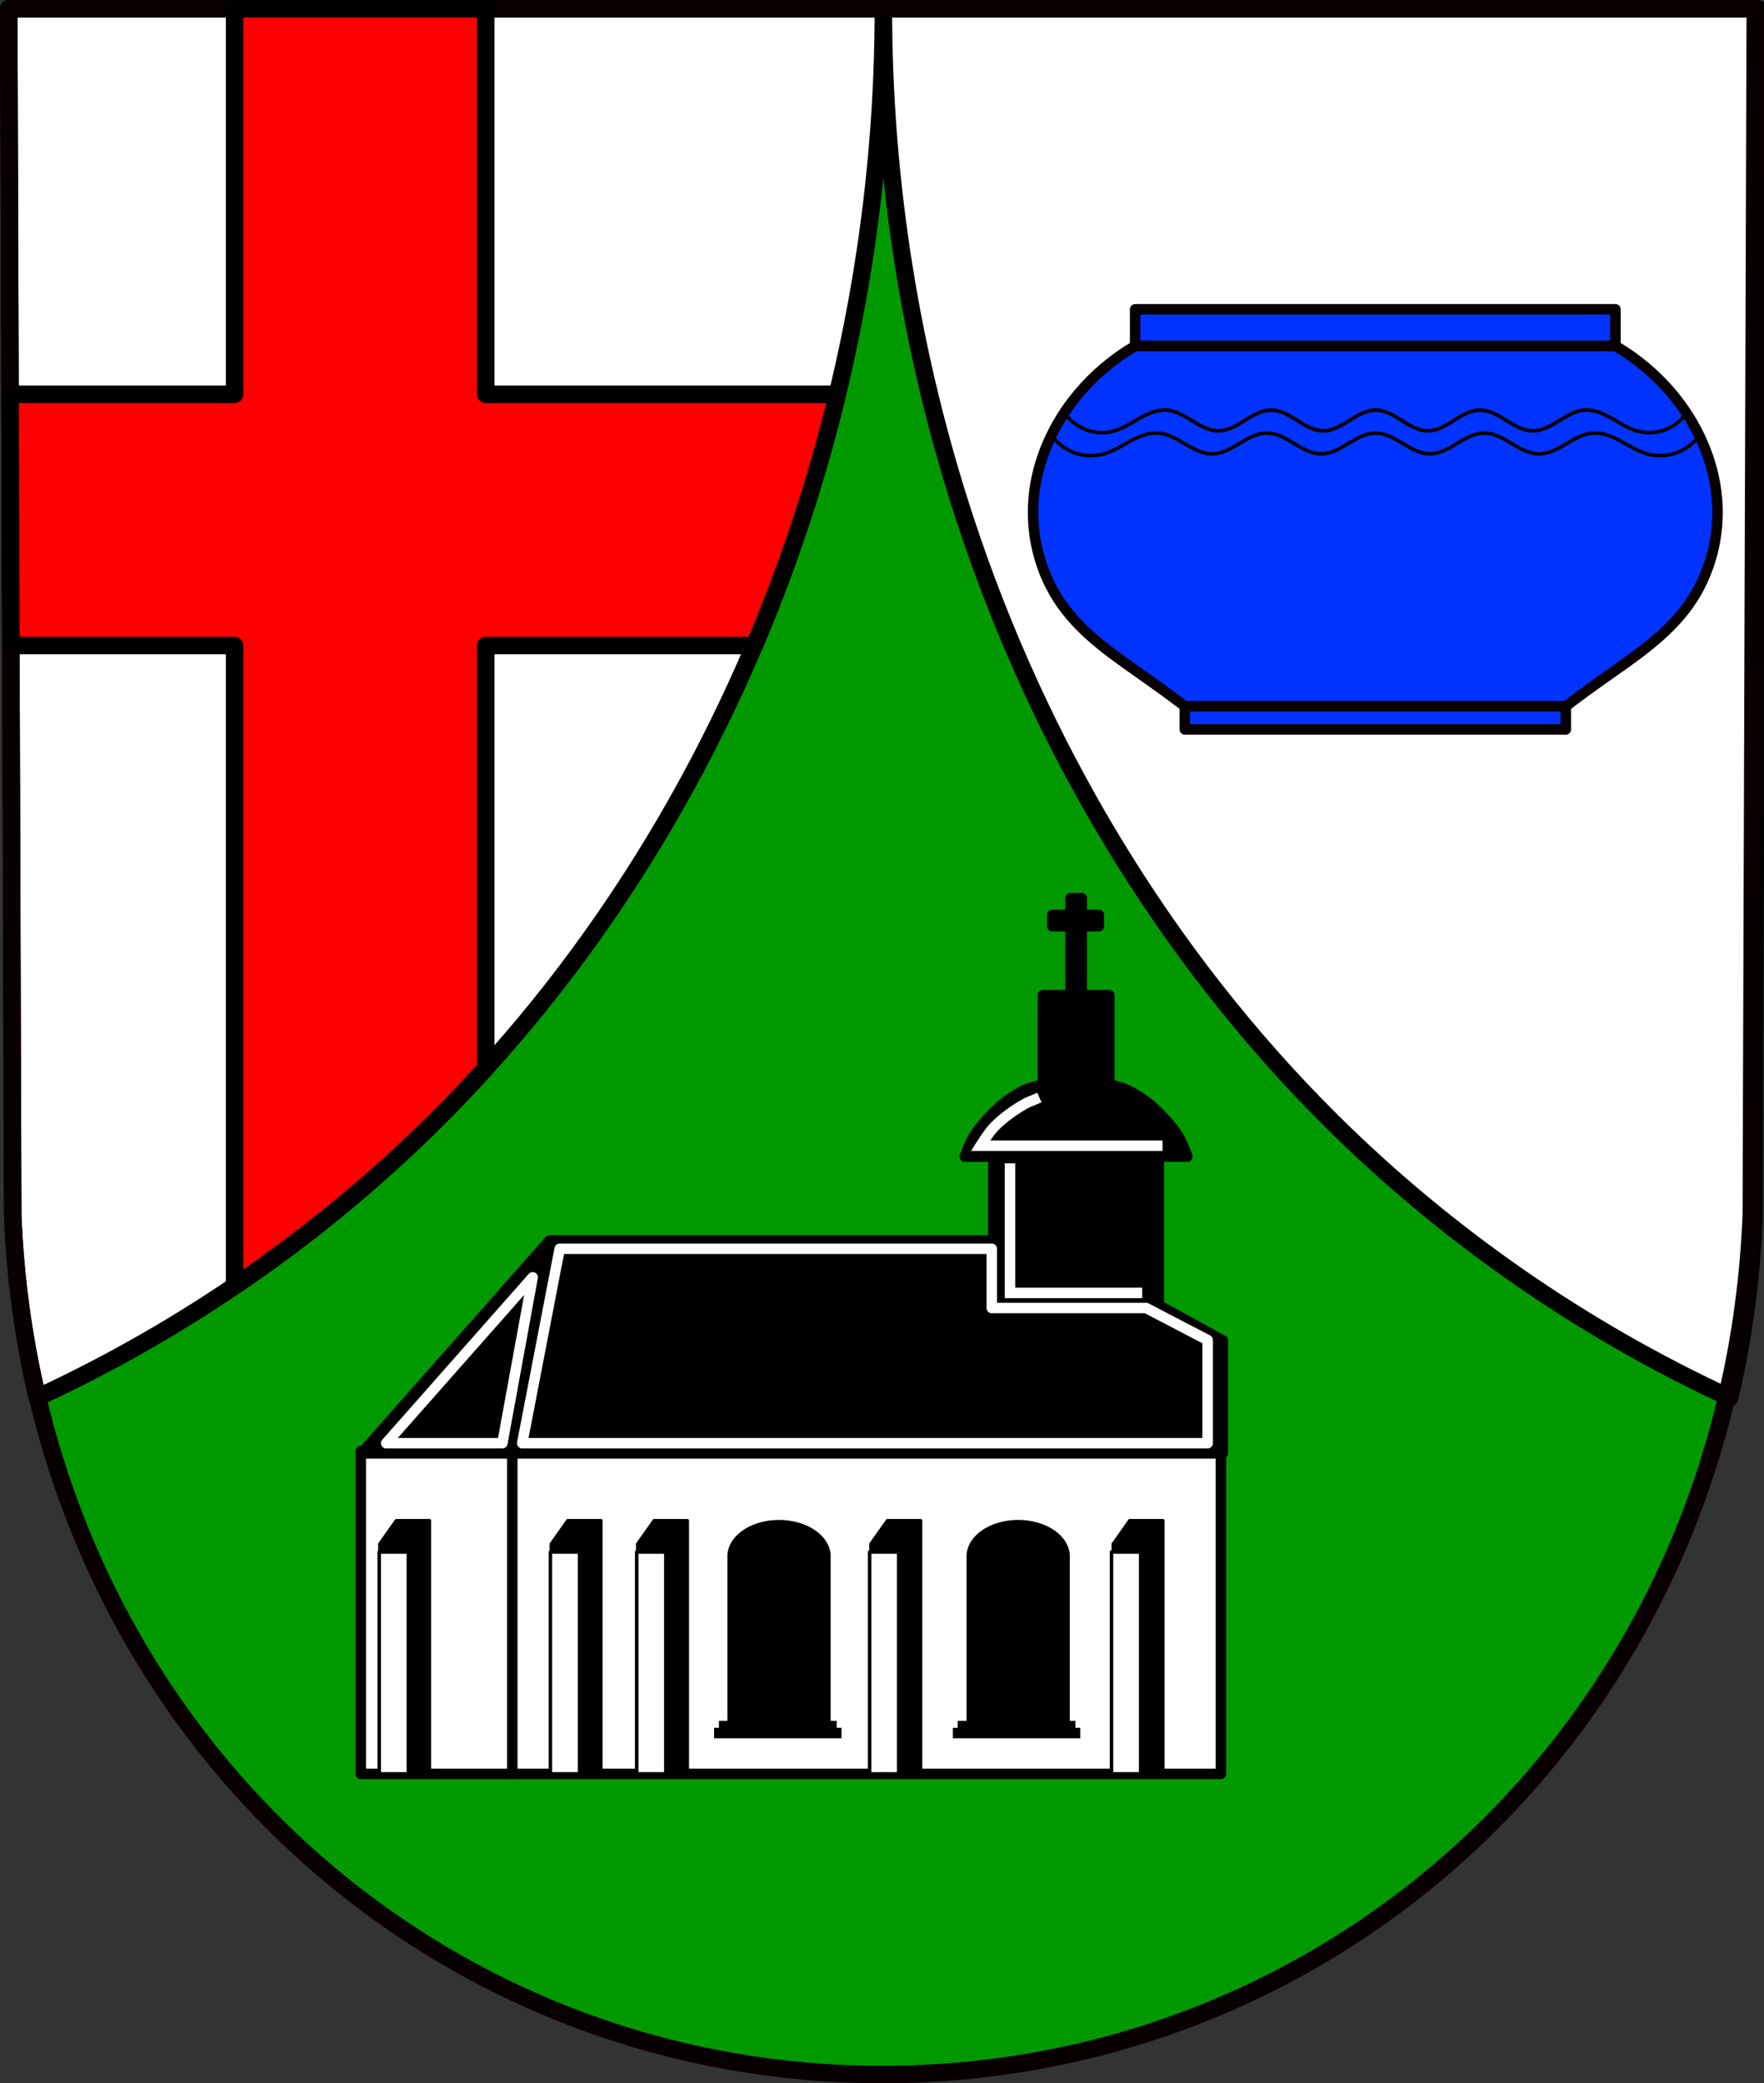 <?xml version="1.0" encoding="UTF-8" standalone="no"?>
<!-- Created with Inkscape (http://www.inkscape.org/) -->

<svg
   xmlns:dc="http://purl.org/dc/elements/1.1/"
   xmlns:cc="http://creativecommons.org/ns#"
   xmlns:rdf="http://www.w3.org/1999/02/22-rdf-syntax-ns#"
   xmlns:svg="http://www.w3.org/2000/svg"
   xmlns="http://www.w3.org/2000/svg"
   xmlns:sodipodi="http://sodipodi.sourceforge.net/DTD/sodipodi-0.dtd"
   xmlns:inkscape="http://www.inkscape.org/namespaces/inkscape"
   width="133.72mm"
   height="157.864mm"
   viewBox="0 0 133.72 157.864"
   version="1.1"
   id="svg1113"
   sodipodi:docname="DEU Immerath COA.svg"
   inkscape:version="0.92.5 (2060ec1f9f, 2020-04-08)">
  <rect x="0" y="0" width="133.72" height="157.864" fill="#333333" stroke="none"/>
  <defs
     id="defs1107">
    <inkscape:path-effect
       effect="spiro"
       id="path-effect933"
       is_visible="true" />
    <inkscape:path-effect
       effect="spiro"
       id="path-effect1121"
       is_visible="true" />
    <inkscape:path-effect
       effect="spiro"
       id="path-effect1912"
       is_visible="true" />
    <inkscape:path-effect
       effect="spiro"
       id="path-effect1743"
       is_visible="true" />
    <inkscape:path-effect
       effect="spiro"
       id="path-effect1743-0"
       is_visible="true" />
    <inkscape:path-effect
       effect="spiro"
       id="path-effect1912-0"
       is_visible="true" />
    <inkscape:path-effect
       effect="spiro"
       id="path-effect1121-8"
       is_visible="true" />
  </defs>
  <sodipodi:namedview
     id="base"
     pagecolor="#ffffff"
     bordercolor="#666666"
     borderopacity="1.0"
     inkscape:pageopacity="0.0"
     inkscape:pageshadow="2"
     inkscape:zoom="1.1559114"
     inkscape:cx="-24.486334"
     inkscape:cy="298.31697"
     inkscape:document-units="mm"
     inkscape:current-layer="layer1"
     showgrid="false"
     inkscape:window-width="1920"
     inkscape:window-height="1046"
     inkscape:window-x="-11"
     inkscape:window-y="-11"
     inkscape:window-maximized="1"
     inkscape:snap-nodes="false"
     fit-margin-top="0"
     fit-margin-left="0"
     fit-margin-right="0"
     fit-margin-bottom="0"
     inkscape:snap-midpoints="true"
     inkscape:snap-smooth-nodes="true"
     inkscape:object-paths="false" />
  <g
     inkscape:label="Ebene 1"
     inkscape:groupmode="layer"
     id="layer1"
     transform="translate(0.681,-88.388)">
    <path
       style="fill:#009900;fill-opacity:1;fill-rule:evenodd;stroke:none;stroke-width:1.323;stroke-linecap:round;stroke-linejoin:round;stroke-miterlimit:4;stroke-dasharray:none;stroke-opacity:1"
       inkscape:connector-curvature="0"
       d="m 132.378,89.049 -0.303,91.363 C 130.602,217.954 101.487,245.569 66.179,245.59 30.903,245.544 1.778,217.918 0.284,180.413 l -0.303,-91.363 H 66.178 Z"
       id="path10563-0-6-2-3-4"
       sodipodi:nodetypes="ccccccc" />
    <rect
       style="opacity:1;fill:#ffffff;fill-opacity:1;fill-rule:evenodd;stroke:#010000;stroke-width:0.265;stroke-linecap:round;stroke-linejoin:round;stroke-miterlimit:4;stroke-dasharray:none;stroke-opacity:1;paint-order:markers fill stroke"
       id="rect1204-7-9"
       width="65.201"
       height="24.459"
       x="26.667"
       y="198.348" />
    <path
       style="opacity:1;fill:#000000;fill-opacity:1;fill-rule:evenodd;stroke:#010000;stroke-width:1;stroke-linecap:round;stroke-linejoin:round;stroke-miterlimit:4;stroke-dasharray:none;stroke-opacity:1;paint-order:markers fill stroke"
       d="M 113.379 434.85 L 108.652 441.531 L 108.652 508.039 L 118.105 508.039 L 122.832 508.039 L 122.832 434.85 L 113.379 434.85 z M 162.424 434.85 L 157.697 441.531 L 157.697 508.039 L 167.15 508.039 L 171.877 508.039 L 171.877 434.85 L 162.424 434.85 z M 187.143 434.85 L 182.416 441.531 L 182.416 508.039 L 191.869 508.039 L 196.596 508.039 L 196.596 434.85 L 187.143 434.85 z M 253.865 434.85 L 249.139 441.531 L 249.139 508.039 L 258.592 508.039 L 263.318 508.039 L 263.318 434.85 L 253.865 434.85 z M 323.184 434.85 L 318.457 441.531 L 318.457 508.039 L 327.91 508.039 L 332.637 508.039 L 332.637 434.85 L 323.184 434.85 z "
       transform="matrix(0.265,0,0,0.265,-0.681,88.388)"
       id="rect1259-6" />
    <path
       style="fill:#ffffff;stroke:#000000;stroke-width:5;stroke-linecap:round;stroke-linejoin:round;stroke-miterlimit:4;stroke-dasharray:none;stroke-opacity:1"
       d="M 2.5 2.5 L 3.645 347.811 C 4.359 365.733 6.746 383.055 10.635 399.648 C 52.74 380.176 91.435 353.336 124.383 320.676 C 172.525 272.954 208.106 213.058 229.291 148.666 C 244.777 101.597 252.711 52.051 252.699 2.5 L 252.693 2.5 L 2.5 2.5 z M 252.699 2.5 C 252.688 52.051 260.624 101.597 276.109 148.666 C 297.294 213.058 332.873 272.954 381.016 320.676 C 413.972 353.345 452.678 380.19 494.797 399.664 C 498.673 383.067 501.05 365.74 501.754 347.811 L 502.898 2.5 L 252.699 2.5 z "
       transform="matrix(0.265,0,0,0.265,-0.681,88.388)"
       id="path1741" />
    <path
       style="fill:none;fill-rule:evenodd;stroke:#080000;stroke-width:1.323;stroke-linecap:round;stroke-linejoin:round;stroke-miterlimit:4;stroke-dasharray:none;stroke-opacity:1"
       inkscape:connector-curvature="0"
       d="m 132.378,89.049 -0.303,91.363 C 130.602,217.954 101.487,245.569 66.179,245.59 30.903,245.544 1.778,217.918 0.284,180.413 l -0.303,-91.363 H 66.178 Z"
       id="path10563-0-6-2-3"
       sodipodi:nodetypes="ccccccc" />
    <path
       style="opacity:1;fill:#ff0000;fill-opacity:1;fill-rule:evenodd;stroke:#000000;stroke-width:5;stroke-linecap:round;stroke-linejoin:round;stroke-miterlimit:4;stroke-dasharray:none;stroke-opacity:1;paint-order:markers fill stroke"
       d="M 67.109 2.5 L 67.109 112.752 L 2.865 112.752 L 3.104 184.58 L 67.109 184.58 L 67.109 367.707 C 87.594 353.835 106.812 338.093 124.383 320.676 C 129.373 315.729 134.219 310.645 138.938 305.445 L 138.938 184.58 L 215.773 184.58 C 220.783 172.803 225.294 160.815 229.291 148.666 C 233.182 136.838 236.594 124.853 239.525 112.752 L 138.938 112.752 L 138.938 2.5 L 67.109 2.5 z "
       transform="matrix(0.265,0,0,0.265,-0.681,88.388)"
       id="rect1780-0" />
    <path
       inkscape:connector-curvature="0"
       style="opacity:1;fill:#0033ff;fill-opacity:1;fill-rule:evenodd;stroke:#060000;stroke-width:0.794;stroke-linecap:round;stroke-linejoin:round;stroke-miterlimit:4;stroke-dasharray:none;stroke-opacity:1;paint-order:markers fill stroke"
       d="m 85.368,111.826 v 2.78 H 121.78 v -2.78 z m 3.763,30.074 v 1.763 h 28.885 v -1.763 z"
       id="rect1892-3" />
    <path
       inkscape:connector-curvature="0"
       style="fill:#0033ff;stroke:#060000;stroke-width:0.794;stroke-linecap:round;stroke-linejoin:round;stroke-miterlimit:4;stroke-dasharray:none;stroke-opacity:1;fill-opacity:1"
       d="m 85.368,114.606 c -1.63,0.95 -3.094,2.184 -4.306,3.63 -1.876,2.239 -3.143,5.022 -3.39,7.933 -0.24,2.834 0.514,5.756 2.169,8.069 1.678,2.344 4.155,3.964 6.509,5.628 0.938,0.663 1.865,1.341 2.78,2.034 h 14.443 14.443 c 0.915,-0.693 1.843,-1.371 2.78,-2.034 2.354,-1.664 4.831,-3.284 6.509,-5.628 1.656,-2.312 2.409,-5.235 2.169,-8.069 -0.247,-2.911 -1.514,-5.694 -3.39,-7.933 -1.212,-1.446 -2.676,-2.681 -4.306,-3.63 h -18.206 z"
       id="path1910-7" />
    <path
       style="fill:none;stroke:#000000;stroke-width:0.275px;stroke-linecap:butt;stroke-linejoin:miter;stroke-opacity:1"
       d="m -79.121,119.461 c 0.456,0.67 1.125,1.193 1.886,1.473 0.761,0.28 1.61,0.315 2.391,0.099 0.741,-0.204 1.401,-0.62 2.083,-0.973 0.682,-0.354 1.428,-0.655 2.194,-0.599 0.766,0.056 1.456,0.459 2.125,0.836 0.334,0.189 0.672,0.375 1.03,0.513 0.358,0.139 0.739,0.23 1.123,0.223 0.384,-0.007 0.762,-0.113 1.115,-0.263 0.354,-0.15 0.687,-0.344 1.02,-0.536 0.333,-0.192 0.667,-0.384 1.023,-0.53 0.356,-0.146 0.735,-0.245 1.12,-0.243 0.384,0.002 0.763,0.105 1.118,0.253 0.355,0.149 0.688,0.343 1.02,0.536 0.332,0.193 0.666,0.387 1.021,0.535 0.355,0.148 0.734,0.249 1.119,0.248 0.385,-4.7e-4 0.763,-0.102 1.118,-0.251 0.355,-0.148 0.688,-0.343 1.02,-0.536 0.332,-0.194 0.666,-0.388 1.021,-0.536 0.355,-0.148 0.734,-0.25 1.118,-0.25 0.385,0 0.764,0.102 1.118,0.25 0.355,0.148 0.688,0.342 1.021,0.536 0.332,0.194 0.666,0.388 1.02,0.536 0.355,0.148 0.734,0.25 1.118,0.251 0.384,4.7e-4 0.764,-0.101 1.119,-0.248 0.355,-0.148 0.689,-0.341 1.021,-0.535 0.332,-0.193 0.666,-0.387 1.02,-0.536 0.355,-0.149 0.733,-0.252 1.118,-0.253 0.384,-0.002 0.764,0.097 1.12,0.243 0.356,0.146 0.69,0.338 1.023,0.53 0.333,0.192 0.666,0.386 1.02,0.536 0.354,0.15 0.731,0.256 1.115,0.263 0.384,0.007 0.765,-0.084 1.123,-0.223 0.358,-0.139 0.696,-0.324 1.03,-0.513 0.669,-0.378 1.359,-0.781 2.125,-0.836 0.766,-0.056 1.512,0.246 2.194,0.599 0.682,0.354 1.343,0.769 2.083,0.973 0.782,0.216 1.63,0.18 2.391,-0.099 0.761,-0.28 1.431,-0.803 1.886,-1.473"
       id="path1119"
       inkscape:connector-curvature="0"
       inkscape:path-effect="#path-effect1121"
       inkscape:original-d="m -79.121337,119.46135 c 1.426192,0.52388 2.758572,1.57242 4.277778,1.57242 1.519206,0 2.758572,-1.57242 4.277778,-1.57242 1.519207,0 2.758574,1.57242 4.277781,1.57242 1.519206,0 2.758572,-1.57242 4.277778,-1.57242 1.519206,0 2.758572,1.57242 4.277778,1.57242 1.519206,0 2.758572,-1.57242 4.277778,-1.57242 1.519207,0 2.758574,1.57242 4.277781,1.57242 1.519206,0 2.758572,-1.57242 4.277778,-1.57242 1.519206,0 2.758571,1.57242 4.277777,1.57242 1.519206,0 2.758572,-1.57242 4.277778,-1.57242 1.519207,0 2.758574,1.57242 4.277781,1.57242 1.519206,0 2.852116,-1.04854 4.277778,-1.57242"
       transform="matrix(0.925,0,0,1,153.042,0)"
       sodipodi:nodetypes="caaaaaaaaaaac" />
    <path
       style="fill:none;stroke:#000000;stroke-width:0.27px;stroke-linecap:butt;stroke-linejoin:miter;stroke-opacity:1"
       d="m -79.121,119.461 c 0.456,0.67 1.125,1.193 1.886,1.473 0.761,0.28 1.61,0.315 2.391,0.099 0.741,-0.204 1.401,-0.62 2.083,-0.973 0.682,-0.354 1.428,-0.655 2.194,-0.599 0.766,0.056 1.456,0.459 2.125,0.836 0.334,0.189 0.672,0.375 1.03,0.513 0.358,0.139 0.739,0.23 1.123,0.223 0.384,-0.007 0.762,-0.113 1.115,-0.263 0.354,-0.15 0.687,-0.344 1.02,-0.536 0.333,-0.192 0.667,-0.384 1.023,-0.53 0.356,-0.146 0.735,-0.245 1.12,-0.243 0.384,0.002 0.763,0.105 1.118,0.253 0.355,0.149 0.688,0.343 1.02,0.536 0.332,0.193 0.666,0.387 1.021,0.535 0.355,0.148 0.734,0.249 1.119,0.248 0.385,-4.7e-4 0.763,-0.102 1.118,-0.251 0.355,-0.148 0.688,-0.343 1.02,-0.536 0.332,-0.194 0.666,-0.388 1.021,-0.536 0.355,-0.148 0.734,-0.25 1.118,-0.25 0.385,0 0.764,0.102 1.118,0.25 0.355,0.148 0.688,0.342 1.021,0.536 0.332,0.194 0.666,0.388 1.02,0.536 0.355,0.148 0.734,0.25 1.118,0.251 0.384,4.7e-4 0.764,-0.101 1.119,-0.248 0.355,-0.148 0.689,-0.341 1.021,-0.535 0.332,-0.193 0.666,-0.387 1.02,-0.536 0.355,-0.149 0.733,-0.252 1.118,-0.253 0.384,-0.002 0.764,0.097 1.12,0.243 0.356,0.146 0.69,0.338 1.023,0.53 0.333,0.192 0.666,0.386 1.02,0.536 0.354,0.15 0.731,0.256 1.115,0.263 0.384,0.007 0.765,-0.084 1.123,-0.223 0.358,-0.139 0.696,-0.324 1.03,-0.513 0.669,-0.378 1.359,-0.781 2.125,-0.836 0.766,-0.056 1.512,0.246 2.194,0.599 0.682,0.354 1.343,0.769 2.083,0.973 0.782,0.216 1.63,0.18 2.391,-0.099 0.761,-0.28 1.431,-0.803 1.886,-1.473"
       id="path1119-6"
       inkscape:connector-curvature="0"
       inkscape:path-effect="#path-effect1121-8"
       inkscape:original-d="m -79.121337,119.46135 c 1.426192,0.52388 2.758572,1.57242 4.277778,1.57242 1.519206,0 2.758572,-1.57242 4.277778,-1.57242 1.519207,0 2.758574,1.57242 4.277781,1.57242 1.519206,0 2.758572,-1.57242 4.277778,-1.57242 1.519206,0 2.758572,1.57242 4.277778,1.57242 1.519206,0 2.758572,-1.57242 4.277778,-1.57242 1.519207,0 2.758574,1.57242 4.277781,1.57242 1.519206,0 2.758572,-1.57242 4.277778,-1.57242 1.519206,0 2.758571,1.57242 4.277777,1.57242 1.519206,0 2.758572,-1.57242 4.277778,-1.57242 1.519207,0 2.758574,1.57242 4.277781,1.57242 1.519206,0 2.852116,-1.04854 4.277778,-1.57242"
       transform="matrix(0.962,0,0,1,155.015,1.744)"
       sodipodi:nodetypes="caaaaaaaaaaac" />
    <rect
       style="opacity:1;fill:none;fill-opacity:1;fill-rule:evenodd;stroke:#010000;stroke-width:0.794;stroke-linecap:round;stroke-linejoin:round;stroke-miterlimit:4;stroke-dasharray:none;stroke-opacity:1;paint-order:markers fill stroke"
       id="rect1204-4"
       width="65.201"
       height="24.459"
       x="26.667"
       y="198.348" />
    <path
       style="fill:none;stroke:#010000;stroke-width:0.794;stroke-linecap:round;stroke-linejoin:round;stroke-opacity:1;stroke-miterlimit:4;stroke-dasharray:none"
       d="m 38.153,198.348 v 24.459"
       id="path1206-9"
       inkscape:connector-curvature="0" />
    <path
       style="opacity:1;fill:#000000;fill-opacity:1;fill-rule:evenodd;stroke:#010000;stroke-width:1;stroke-linecap:round;stroke-linejoin:round;stroke-miterlimit:4;stroke-dasharray:none;stroke-opacity:1;paint-order:markers fill stroke"
       d="M 222.844 435.127 A 14.271 9.916 0 0 0 208.574 445.043 L 208.574 494.344 L 237.115 494.344 L 237.115 445.043 A 14.271 9.916 0 0 0 222.844 435.127 z M 291.258 435.127 A 14.271 9.916 0 0 0 276.988 445.043 L 276.988 494.344 L 305.529 494.344 L 305.529 445.043 A 14.271 9.916 0 0 0 291.258 435.127 z "
       transform="matrix(0.265,0,0,0.265,-0.681,88.388)"
       id="rect1208-8" />
    <path
       style="fill:none;stroke:#010000;stroke-width:0.794;stroke-linecap:butt;stroke-linejoin:miter;stroke-miterlimit:4;stroke-dasharray:none;stroke-opacity:1"
       d="m 53.818,219.183 h 8.925"
       id="path1213-3"
       inkscape:connector-curvature="0" />
    <path
       style="fill:none;stroke:#010000;stroke-width:0.794;stroke-linecap:butt;stroke-linejoin:miter;stroke-miterlimit:4;stroke-dasharray:none;stroke-opacity:1"
       d="m 53.45,219.712 h 9.66"
       id="path1213-4-2"
       inkscape:connector-curvature="0" />
    <path
       style="fill:none;stroke:#010000;stroke-width:0.794;stroke-linecap:butt;stroke-linejoin:miter;stroke-miterlimit:4;stroke-dasharray:none;stroke-opacity:1"
       d="m 71.919,219.183 h 8.925"
       id="path1213-6-0"
       inkscape:connector-curvature="0" />
    <path
       style="fill:none;stroke:#010000;stroke-width:0.794;stroke-linecap:butt;stroke-linejoin:miter;stroke-miterlimit:4;stroke-dasharray:none;stroke-opacity:1"
       d="m 71.551,219.712 h 9.66"
       id="path1213-4-1-3"
       inkscape:connector-curvature="0" />
    <path
       style="opacity:1;fill:#ffffff;fill-opacity:1;fill-rule:evenodd;stroke:#010000;stroke-width:0.265;stroke-linecap:round;stroke-linejoin:round;stroke-miterlimit:4;stroke-dasharray:none;stroke-opacity:1;paint-order:markers fill stroke"
       d="m 41.043,205.996 v 16.811 h 2.207 v -16.811 z"
       id="rect1259-9-72"
       inkscape:connector-curvature="0" />
    <path
       style="opacity:1;fill:#ffffff;fill-opacity:1;fill-rule:evenodd;stroke:#010000;stroke-width:0.265;stroke-linecap:round;stroke-linejoin:round;stroke-miterlimit:4;stroke-dasharray:none;stroke-opacity:1;paint-order:markers fill stroke"
       d="m 28.067,205.996 v 16.811 h 2.207 v -16.811 z"
       id="rect1259-9-7-8"
       inkscape:connector-curvature="0" />
    <path
       style="opacity:1;fill:#ffffff;fill-opacity:1;fill-rule:evenodd;stroke:#010000;stroke-width:0.265;stroke-linecap:round;stroke-linejoin:round;stroke-miterlimit:4;stroke-dasharray:none;stroke-opacity:1;paint-order:markers fill stroke"
       d="m 47.584,205.996 v 16.811 h 2.207 v -16.811 z"
       id="rect1259-9-5-4"
       inkscape:connector-curvature="0" />
    <path
       style="opacity:1;fill:#ffffff;fill-opacity:1;fill-rule:evenodd;stroke:#010000;stroke-width:0.265;stroke-linecap:round;stroke-linejoin:round;stroke-miterlimit:4;stroke-dasharray:none;stroke-opacity:1;paint-order:markers fill stroke"
       d="m 65.238,205.996 v 16.811 h 2.207 v -16.811 z"
       id="rect1259-9-8-9"
       inkscape:connector-curvature="0" />
    <path
       style="opacity:1;fill:#ffffff;fill-opacity:1;fill-rule:evenodd;stroke:#010000;stroke-width:0.265;stroke-linecap:round;stroke-linejoin:round;stroke-miterlimit:4;stroke-dasharray:none;stroke-opacity:1;paint-order:markers fill stroke"
       d="m 83.578,205.996 v 16.811 h 2.207 v -16.811 z"
       id="rect1259-9-81-8"
       inkscape:connector-curvature="0" />
    <path
       style="fill:#000000;stroke:#000000;stroke-width:3;stroke-linecap:round;stroke-linejoin:round;stroke-miterlimit:4;stroke-dasharray:none;stroke-opacity:1"
       d="M 306.215 256.82 L 306.215 261.619 L 300.986 261.619 L 300.986 264.84 L 306.215 264.84 L 306.215 284.576 L 298.316 284.576 L 298.316 310.197 C 296.266 310.561 294.264 311.094 292.428 312.027 C 287.391 314.587 283.137 318.737 279.701 323.223 C 278.003 325.439 276.924 328.094 275.998 330.736 L 284.148 330.736 L 284.148 354.693 L 157.201 354.693 L 103.361 415.596 L 146.062 415.596 L 349.789 415.596 L 349.789 383.289 L 331.5 373.252 L 331.5 354.693 L 331.5 330.736 L 339.65 330.736 C 338.724 328.094 337.645 325.439 335.947 323.223 C 332.512 318.737 328.258 314.587 323.221 312.027 C 321.384 311.094 319.382 310.561 317.332 310.197 L 317.332 284.576 L 309.434 284.576 L 309.434 264.84 L 314.328 264.84 L 314.328 261.619 L 309.434 261.619 L 309.434 256.82 L 306.215 256.82 z "
       transform="matrix(0.265,0,0,0.265,-0.681,88.388)"
       id="path1642" />
    <path
       style="fill:none;stroke:#ffffff;stroke-width:0.794;stroke-linecap:round;stroke-linejoin:round;stroke-miterlimit:4;stroke-dasharray:none;stroke-opacity:1"
       d="m 37.402,197.75 -8.808,-3e-5 11.105,-12.569 z"
       id="path1642-3"
       inkscape:connector-curvature="0" />
    <path
       inkscape:connector-curvature="0"
       style="opacity:1;fill:none;fill-opacity:1;fill-rule:evenodd;stroke:#ffffff;stroke-width:0.794;stroke-linecap:round;stroke-linejoin:round;stroke-miterlimit:4;stroke-dasharray:none;stroke-opacity:1;paint-order:markers fill stroke"
       d="m 41.745,183.016 -2.841,14.734 h 51.959 v -7.816 L 86.199,187.505 H 74.501 v -4.49 z"
       id="rect1631-3" />
    <path
       style="fill:none;stroke:#ffffff;stroke-width:0.794;stroke-linecap:butt;stroke-linejoin:miter;stroke-opacity:1;stroke-miterlimit:4;stroke-dasharray:none"
       d="m 75.88,176.544 v 9.819 h 10.022"
       id="path929"
       inkscape:connector-curvature="0" />
    <path
       style="fill:none;stroke:#ffffff;stroke-width:0.794;stroke-linecap:butt;stroke-linejoin:miter;stroke-opacity:1;stroke-miterlimit:4;stroke-dasharray:none"
       d="m 78.111,171.554 c -0.798,0.351 -0.834,0.321 -1.217,0.548 -0.791,0.469 -1.555,1.01 -2.199,1.667 -0.415,0.423 -1.048,1.437 -1.048,1.437 h 13.795"
       id="path957"
       inkscape:connector-curvature="0"
       sodipodi:nodetypes="caacc" />
  </g>
</svg>
